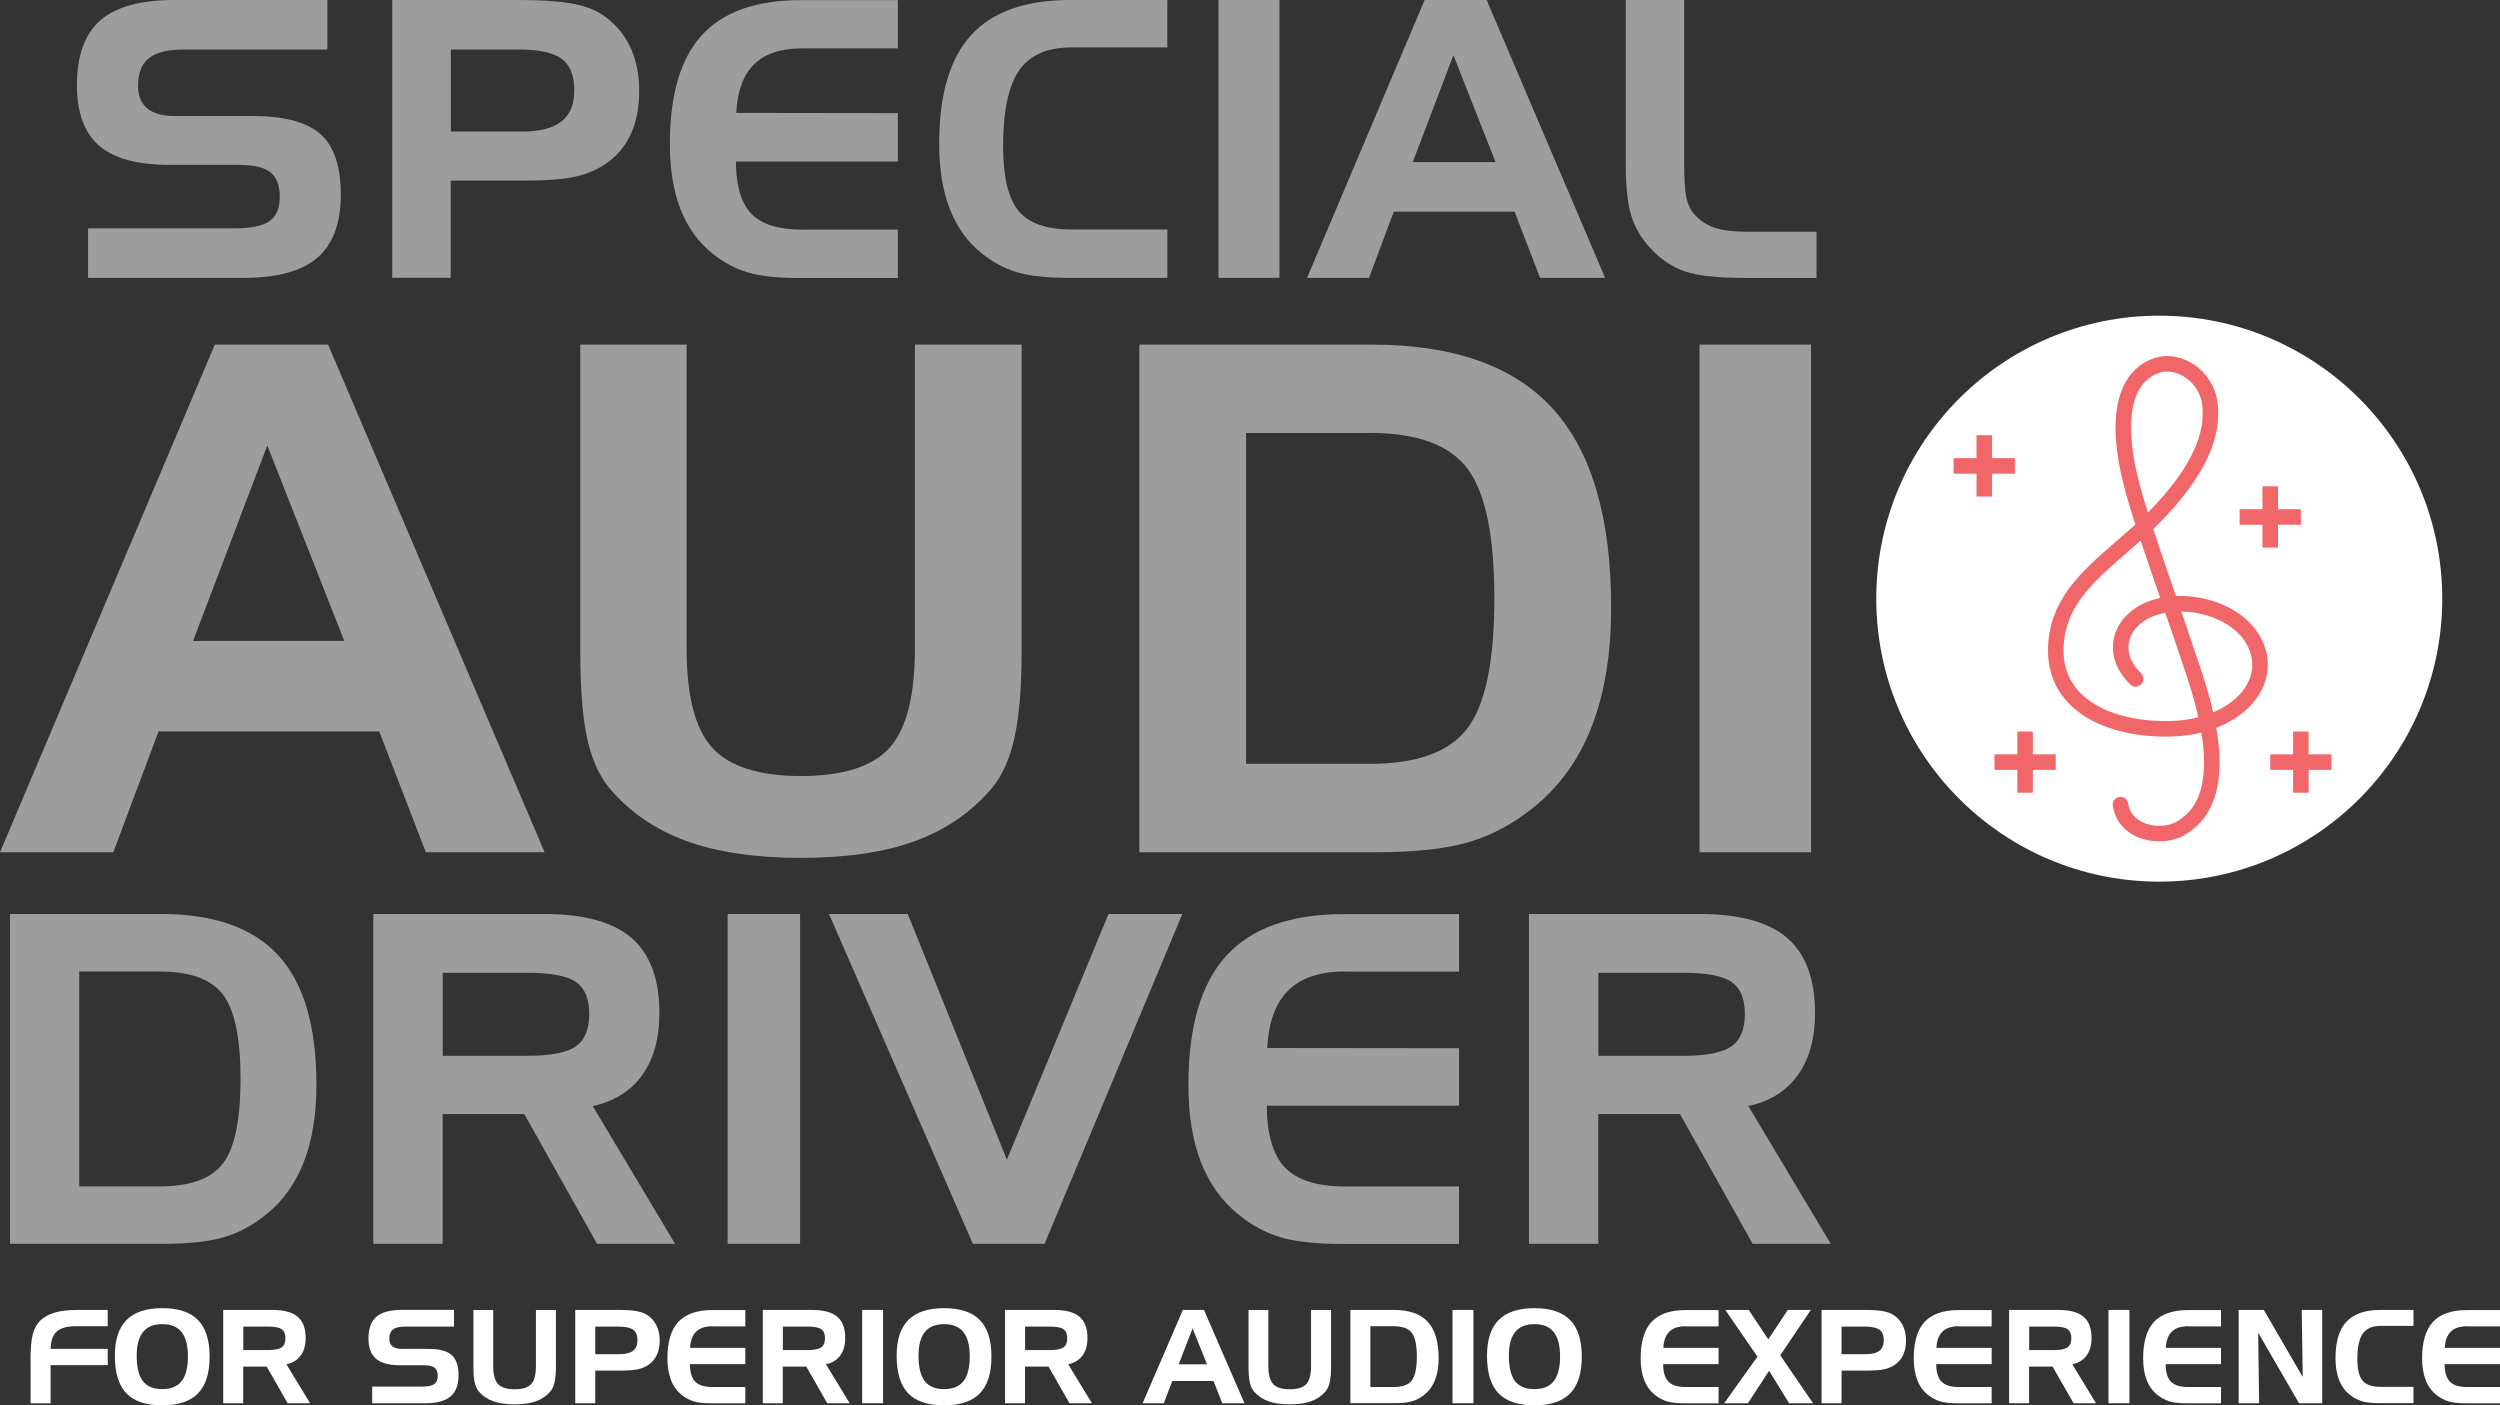 <?xml version="1.0" encoding="UTF-8"?>
<svg id="Layer_2" data-name="Layer 2" xmlns="http://www.w3.org/2000/svg" viewBox="0 0 336.33 189.04">
  <rect x="0" y="0" width="336.33" height="189.04" fill="#333333" stroke="none"/>
  <defs>
    <style>
      .cls-1 {
        fill: #fff;
      }

      .cls-2 {
        stroke-linecap: round;
        stroke-miterlimit: 10;
      }

      .cls-2, .cls-3 {
        fill: none;
        stroke: #f06669;
        stroke-width: 2.09px;
      }

      .cls-4 {
        opacity: .52;
      }

      .cls-3 {
        stroke-linejoin: round;
      }
    </style>
  </defs>
  <g id="Layer_1-2" data-name="Layer 1">
    <g>
      <g>
        <path class="cls-1" d="M4.11,183.01c0-1.6,.1-2.77,.3-3.52,.2-.75,.53-1.36,1.01-1.83,.49-.48,1.14-.84,1.95-1.08,.81-.23,1.82-.35,3.03-.35h4.09v2.19h-4.32c-1.16,0-2.01,.24-2.54,.72-.53,.48-.8,1.26-.82,2.33h7.68v2.18H6.81v5.14h-2.69v-5.77Z"/>
        <path class="cls-1" d="M15.45,182.38c0-2.16,.53-3.76,1.58-4.81s2.65-1.58,4.8-1.58,3.77,.53,4.81,1.6c1.04,1.06,1.56,2.71,1.56,4.93s-.52,3.86-1.56,4.93c-1.04,1.07-2.64,1.61-4.81,1.61s-3.8-.54-4.83-1.61c-1.03-1.08-1.55-2.76-1.55-5.05Zm6.37-4.24c-1.15,0-2.01,.35-2.58,1.06-.57,.71-.85,1.77-.85,3.2,0,1.55,.28,2.68,.83,3.4,.55,.72,1.42,1.08,2.61,1.08s2.04-.36,2.6-1.07c.56-.71,.85-1.81,.85-3.3s-.28-2.59-.85-3.3c-.56-.71-1.43-1.07-2.6-1.07Z"/>
        <path class="cls-1" d="M30.04,176.23h6.61c1.54,0,2.67,.3,3.39,.91,.72,.61,1.08,1.56,1.08,2.86,0,.96-.22,1.75-.67,2.36s-1.08,1-1.92,1.18l3.19,5.24h-3.02l-2.82-4.93h-3.16v4.93h-2.69v-12.55Zm5.98,2.24h-3.29v3.16h3.29c.89,0,1.51-.12,1.86-.36s.52-.65,.52-1.23-.17-.98-.51-1.22c-.34-.24-.96-.35-1.87-.35Z"/>
        <path class="cls-1" d="M61.08,178.47h-6.64c-.71,0-1.24,.13-1.57,.39-.33,.26-.5,.68-.5,1.25,0,.46,.14,.8,.43,1.02,.28,.23,.71,.34,1.27,.34h3.55c1.47,0,2.52,.27,3.14,.82,.62,.55,.93,1.46,.93,2.73s-.36,2.24-1.08,2.85c-.72,.61-1.85,.91-3.39,.91h-7.15v-2.24h6.73c.76,0,1.3-.11,1.62-.33,.31-.22,.47-.58,.47-1.09s-.14-.9-.43-1.12c-.29-.22-.78-.33-1.47-.33h-3.17c-1.47,0-2.55-.29-3.23-.87-.68-.58-1.02-1.49-1.02-2.74,0-1.33,.36-2.3,1.07-2.92,.72-.61,1.85-.92,3.41-.92h7.03v2.24Z"/>
        <path class="cls-1" d="M66.35,176.23v7.51c0,1.17,.22,1.99,.65,2.46s1.17,.7,2.23,.7,1.8-.23,2.23-.69,.64-1.28,.64-2.46v-7.51h2.69v7.58c0,.89-.06,1.6-.18,2.13s-.31,.95-.57,1.25c-.51,.59-1.15,1.03-1.92,1.31-.77,.28-1.73,.42-2.88,.42s-2.11-.14-2.89-.42c-.78-.28-1.42-.71-1.93-1.31-.26-.3-.44-.71-.56-1.22-.12-.51-.17-1.23-.17-2.16v-7.58h2.68Z"/>
        <path class="cls-1" d="M77.39,176.23h5.83c.98,0,1.77,.05,2.36,.15,.58,.1,1.05,.26,1.4,.47,.58,.36,1.02,.84,1.32,1.43,.3,.59,.45,1.27,.45,2.04s-.12,1.4-.37,1.93c-.24,.54-.61,.98-1.11,1.34-.42,.29-.9,.5-1.44,.62-.54,.12-1.37,.18-2.49,.18h-3.26v4.39h-2.69v-12.55Zm5.8,2.24h-3.11v3.71h3.28c.81,0,1.41-.15,1.81-.46s.59-.77,.59-1.4c0-.67-.19-1.15-.58-1.43-.39-.28-1.05-.42-1.99-.42Z"/>
        <path class="cls-1" d="M95.86,178.42c-.97,0-1.71,.24-2.2,.72-.5,.48-.77,1.21-.82,2.19h7.43v2.19h-7.45c0,1.09,.24,1.88,.71,2.36,.47,.48,1.24,.72,2.33,.72h4.41v2.19h-4.54c-1,0-1.79-.08-2.36-.25s-1.11-.45-1.62-.85c-.65-.51-1.15-1.18-1.47-2s-.49-1.81-.49-2.95c0-2.22,.49-3.86,1.47-4.91s2.5-1.58,4.55-1.58h4.46v2.19h-4.41Z"/>
        <path class="cls-1" d="M102.63,176.23h6.61c1.54,0,2.67,.3,3.39,.91,.72,.61,1.08,1.56,1.08,2.86,0,.96-.22,1.75-.67,2.36s-1.08,1-1.92,1.18l3.19,5.24h-3.02l-2.82-4.93h-3.16v4.93h-2.69v-12.55Zm5.98,2.24h-3.29v3.16h3.29c.89,0,1.51-.12,1.86-.36s.52-.65,.52-1.23-.17-.98-.51-1.22c-.34-.24-.96-.35-1.87-.35Z"/>
        <path class="cls-1" d="M118.8,188.78h-2.81v-12.55h2.81v12.55Z"/>
        <path class="cls-1" d="M120.63,182.38c0-2.16,.53-3.76,1.58-4.81s2.65-1.58,4.8-1.58,3.77,.53,4.81,1.6c1.04,1.06,1.56,2.71,1.56,4.93s-.52,3.86-1.56,4.93c-1.04,1.07-2.64,1.61-4.81,1.61s-3.8-.54-4.83-1.61c-1.03-1.08-1.55-2.76-1.55-5.05Zm6.37-4.24c-1.15,0-2.01,.35-2.58,1.06-.57,.71-.85,1.77-.85,3.2,0,1.55,.28,2.68,.83,3.4,.55,.72,1.42,1.08,2.61,1.08s2.04-.36,2.6-1.07c.56-.71,.85-1.81,.85-3.3s-.28-2.59-.85-3.3c-.56-.71-1.43-1.07-2.6-1.07Z"/>
        <path class="cls-1" d="M135.22,176.23h6.61c1.54,0,2.67,.3,3.39,.91,.72,.61,1.08,1.56,1.08,2.86,0,.96-.22,1.75-.67,2.36s-1.08,1-1.92,1.18l3.19,5.24h-3.02l-2.82-4.93h-3.16v4.93h-2.69v-12.55Zm5.98,2.24h-3.29v3.16h3.29c.89,0,1.51-.12,1.86-.36s.52-.65,.52-1.23-.17-.98-.51-1.22c-.34-.24-.96-.35-1.87-.35Z"/>
        <path class="cls-1" d="M159.12,176.23h2.85l5.45,12.55h-2.99l-1.17-2.99h-5.55l-1.14,2.99h-2.85l5.41-12.55Zm1.32,2.49l-1.87,4.83h3.81l-1.94-4.83Z"/>
        <path class="cls-1" d="M170.63,176.23v7.51c0,1.17,.22,1.99,.65,2.46s1.17,.7,2.23,.7,1.8-.23,2.23-.69,.64-1.28,.64-2.46v-7.51h2.69v7.58c0,.89-.06,1.6-.18,2.13s-.31,.95-.57,1.25c-.51,.59-1.15,1.03-1.92,1.31-.77,.28-1.73,.42-2.88,.42s-2.11-.14-2.89-.42c-.78-.28-1.42-.71-1.93-1.31-.26-.3-.44-.71-.56-1.22-.12-.51-.17-1.23-.17-2.16v-7.58h2.68Z"/>
        <path class="cls-1" d="M181.67,176.23h5.85c2.06,0,3.57,.53,4.55,1.58,.98,1.06,1.47,2.69,1.47,4.91,0,1.14-.16,2.13-.49,2.95-.33,.82-.82,1.49-1.47,2-.5,.4-1.04,.68-1.62,.85s-1.36,.25-2.36,.25h-5.93v-12.55Zm5.8,2.19h-3.11v8.18h3.11c1.19,0,2.01-.29,2.46-.88,.45-.59,.68-1.66,.68-3.21s-.23-2.62-.68-3.21-1.27-.88-2.46-.88Z"/>
        <path class="cls-1" d="M198.22,188.78h-2.81v-12.55h2.81v12.55Z"/>
        <path class="cls-1" d="M200.05,182.38c0-2.16,.53-3.76,1.58-4.81s2.65-1.58,4.8-1.58,3.77,.53,4.81,1.6c1.04,1.06,1.56,2.71,1.56,4.93s-.52,3.86-1.56,4.93c-1.04,1.07-2.64,1.61-4.81,1.61s-3.8-.54-4.83-1.61c-1.03-1.08-1.55-2.76-1.55-5.05Zm6.37-4.24c-1.15,0-2.01,.35-2.58,1.06-.57,.71-.85,1.77-.85,3.2,0,1.55,.28,2.68,.83,3.4,.55,.72,1.42,1.08,2.61,1.08s2.04-.36,2.6-1.07c.56-.71,.85-1.81,.85-3.3s-.28-2.59-.85-3.3c-.56-.71-1.43-1.07-2.6-1.07Z"/>
        <path class="cls-1" d="M226.79,178.42c-.97,0-1.71,.24-2.2,.72-.5,.48-.77,1.21-.82,2.19h7.43v2.19h-7.45c0,1.09,.24,1.88,.71,2.36,.47,.48,1.24,.72,2.33,.72h4.41v2.19h-4.54c-1,0-1.79-.08-2.36-.25s-1.11-.45-1.62-.85c-.65-.51-1.15-1.18-1.47-2s-.49-1.81-.49-2.95c0-2.22,.49-3.86,1.47-4.91s2.5-1.58,4.55-1.58h4.46v2.19h-4.41Z"/>
        <path class="cls-1" d="M236.43,182.51l-4.32-6.28h3.15l2.63,3.96,2.62-3.96h3.1l-4.11,6.1,4.41,6.45h-3.22l-2.69-4.37-2.85,4.37h-3.19l4.47-6.27Z"/>
        <path class="cls-1" d="M245.06,176.23h5.83c.98,0,1.77,.05,2.36,.15,.58,.1,1.05,.26,1.4,.47,.58,.36,1.02,.84,1.32,1.43,.3,.59,.45,1.27,.45,2.04s-.12,1.4-.37,1.93c-.24,.54-.61,.98-1.11,1.34-.42,.29-.9,.5-1.44,.62-.54,.12-1.37,.18-2.49,.18h-3.26v4.39h-2.69v-12.55Zm5.8,2.24h-3.11v3.71h3.28c.81,0,1.41-.15,1.81-.46s.59-.77,.59-1.4c0-.67-.19-1.15-.58-1.43-.39-.28-1.05-.42-1.99-.42Z"/>
        <path class="cls-1" d="M263.53,178.42c-.97,0-1.71,.24-2.2,.72-.5,.48-.77,1.21-.82,2.19h7.43v2.19h-7.45c0,1.09,.24,1.88,.71,2.36,.47,.48,1.24,.72,2.33,.72h4.41v2.19h-4.54c-1,0-1.79-.08-2.36-.25s-1.11-.45-1.62-.85c-.65-.51-1.15-1.18-1.47-2s-.49-1.81-.49-2.95c0-2.22,.49-3.86,1.47-4.91s2.5-1.58,4.55-1.58h4.46v2.19h-4.41Z"/>
        <path class="cls-1" d="M270.3,176.23h6.61c1.54,0,2.67,.3,3.39,.91,.72,.61,1.08,1.56,1.08,2.86,0,.96-.22,1.75-.67,2.36s-1.08,1-1.92,1.18l3.19,5.24h-3.02l-2.82-4.93h-3.16v4.93h-2.69v-12.55Zm5.98,2.24h-3.29v3.16h3.29c.89,0,1.51-.12,1.86-.36s.52-.65,.52-1.23-.17-.98-.51-1.22c-.34-.24-.96-.35-1.87-.35Z"/>
        <path class="cls-1" d="M286.47,188.78h-2.81v-12.55h2.81v12.55Z"/>
        <path class="cls-1" d="M294.39,178.42c-.97,0-1.71,.24-2.2,.72-.5,.48-.77,1.21-.82,2.19h7.43v2.19h-7.45c0,1.09,.24,1.88,.71,2.36,.47,.48,1.24,.72,2.33,.72h4.41v2.19h-4.54c-1,0-1.79-.08-2.36-.25s-1.11-.45-1.62-.85c-.65-.51-1.15-1.18-1.47-2s-.49-1.81-.49-2.95c0-2.22,.49-3.86,1.47-4.91s2.5-1.58,4.55-1.58h4.46v2.19h-4.41Z"/>
        <path class="cls-1" d="M301.16,176.23h3.4l5.23,9.02-.13-9.02h2.75v12.55h-3.12l-5.49-9.49,.12,9.49h-2.75v-12.55Z"/>
        <path class="cls-1" d="M320.27,178.37c-1.11,0-1.91,.35-2.4,1.04-.49,.69-.73,1.83-.73,3.42,0,1.38,.23,2.35,.7,2.91s1.28,.84,2.43,.84h4.42v2.19h-4.55c-1,0-1.79-.08-2.36-.25-.57-.17-1.11-.45-1.62-.85-.65-.51-1.15-1.18-1.47-2-.33-.82-.49-1.81-.49-2.95,0-2.22,.49-3.86,1.47-4.91s2.5-1.58,4.55-1.58h4.47v2.14h-4.42Z"/>
        <path class="cls-1" d="M331.92,178.42c-.97,0-1.71,.24-2.2,.72-.5,.48-.77,1.21-.82,2.19h7.43v2.19h-7.45c0,1.09,.24,1.88,.71,2.36,.47,.48,1.24,.72,2.33,.72h4.41v2.19h-4.54c-1,0-1.79-.08-2.36-.25s-1.11-.45-1.62-.85c-.65-.51-1.15-1.18-1.47-2s-.49-1.81-.49-2.95c0-2.22,.49-3.86,1.47-4.91s2.5-1.58,4.55-1.58h4.46v2.19h-4.41Z"/>
      </g>
      <g class="cls-4">
        <path class="cls-1" d="M44.05,6.66H24.62c-2.08,0-3.62,.39-4.59,1.17-.98,.78-1.46,2.02-1.46,3.71,0,1.36,.42,2.37,1.25,3.05,.83,.68,2.07,1.02,3.71,1.02h10.4c4.31,0,7.37,.81,9.19,2.44,1.82,1.63,2.73,4.34,2.73,8.14s-1.05,6.67-3.15,8.48c-2.1,1.81-5.41,2.71-9.92,2.71H11.85v-6.66H31.54c2.24,0,3.81-.33,4.73-.98,.92-.65,1.37-1.73,1.37-3.24s-.42-2.67-1.26-3.33c-.84-.66-2.28-.99-4.31-.99h-9.28c-4.31,0-7.46-.86-9.45-2.58-1.99-1.72-2.99-4.44-2.99-8.15,0-3.97,1.05-6.87,3.14-8.7S18.91,0,23.47,0h20.57V6.66Z"/>
        <path class="cls-1" d="M52.79,0h17.06c2.88,0,5.18,.15,6.89,.44,1.71,.3,3.08,.77,4.09,1.41,1.69,1.09,2.98,2.5,3.85,4.26,.87,1.75,1.31,3.78,1.31,6.06s-.36,4.16-1.07,5.76c-.71,1.6-1.8,2.93-3.25,3.98-1.22,.87-2.62,1.48-4.21,1.84-1.59,.37-4.01,.55-7.29,.55h-9.54v13.07h-7.86V0Zm16.96,6.66h-9.1v11.04h9.59c2.37,0,4.14-.45,5.29-1.36,1.15-.91,1.73-2.29,1.73-4.16,0-2-.56-3.42-1.69-4.26-1.13-.84-3.06-1.26-5.81-1.26Z"/>
        <path class="cls-1" d="M107.89,6.51c-2.84,0-4.99,.71-6.44,2.14s-2.25,3.6-2.4,6.54l21.74,.03v6.51h-21.79c.02,3.25,.71,5.59,2.07,7.02,1.36,1.42,3.64,2.14,6.82,2.14h12.9v6.51h-13.28c-2.93,0-5.24-.25-6.91-.75-1.68-.5-3.25-1.34-4.73-2.53-1.92-1.53-3.35-3.51-4.31-5.96-.96-2.45-1.44-5.38-1.44-8.79,0-6.61,1.43-11.49,4.29-14.63s7.3-4.72,13.32-4.72h13.06V6.51h-12.9Z"/>
        <path class="cls-1" d="M144.13,6.38c-3.25,0-5.6,1.03-7.03,3.1-1.43,2.07-2.15,5.47-2.15,10.2,0,4.1,.69,6.99,2.06,8.67,1.37,1.68,3.75,2.52,7.12,2.52h12.92v6.51h-13.3c-2.93,0-5.24-.25-6.92-.75s-3.25-1.34-4.73-2.53c-1.92-1.53-3.35-3.51-4.31-5.96-.96-2.45-1.44-5.38-1.44-8.79,0-6.61,1.43-11.49,4.3-14.63,2.86-3.14,7.31-4.72,13.32-4.72h13.07V6.38h-12.92Z"/>
        <path class="cls-1" d="M172.13,37.38h-8.21V0h8.21V37.38Z"/>
        <path class="cls-1" d="M191.66,0h8.34l15.94,37.38h-8.75l-3.43-8.9h-16.25l-3.33,8.9h-8.34L191.66,0Zm3.87,7.42l-5.47,14.39h11.14l-5.67-14.39Z"/>
        <path class="cls-1" d="M234.43,37.38c-3.49,0-6.09-.29-7.78-.88-1.7-.58-3.21-1.6-4.55-3.04-1.24-1.29-2.11-2.75-2.62-4.37-.51-1.63-.76-3.92-.76-6.87V0h7.86V21.97c0,2.19,.1,3.73,.29,4.62,.19,.89,.53,1.61,1,2.15,.75,.88,1.66,1.51,2.75,1.88,1.08,.37,2.58,.56,4.5,.56h9.26v6.21h-9.94Z"/>
      </g>
      <g class="cls-4">
        <g>
          <path class="cls-1" d="M1.34,122.96H21.65c7.14,0,12.42,1.87,15.82,5.6,3.4,3.73,5.1,9.52,5.1,17.37,0,4.04-.57,7.52-1.71,10.43-1.14,2.91-2.84,5.27-5.12,7.08-1.75,1.41-3.62,2.41-5.61,3-1.99,.59-4.73,.89-8.21,.89H1.34v-44.37Zm20.13,7.73H10.66v28.92h10.81c4.12,0,6.97-1.04,8.54-3.11,1.57-2.07,2.35-5.86,2.35-11.35s-.79-9.25-2.35-11.33c-1.57-2.08-4.42-3.12-8.54-3.12Z"/>
          <path class="cls-1" d="M50.23,122.96h22.97c5.35,0,9.28,1.08,11.77,3.23,2.49,2.15,3.74,5.52,3.74,10.11,0,3.4-.77,6.18-2.31,8.33s-3.76,3.54-6.66,4.17l11.08,18.53h-10.5l-9.78-17.45h-10.99v17.45h-9.33v-44.37Zm20.77,7.91h-11.44v11.17h11.44c3.1,0,5.25-.42,6.46-1.27,1.21-.84,1.81-2.29,1.81-4.35s-.59-3.47-1.77-4.3c-1.18-.83-3.35-1.25-6.5-1.25Z"/>
          <path class="cls-1" d="M107.64,167.33h-9.75v-44.37h9.75v44.37Z"/>
          <path class="cls-1" d="M130.88,167.33l-19.35-44.37h10.59l13.34,33.05,13.67-33.05h9.93l-18.53,44.37h-9.66Z"/>
          <path class="cls-1" d="M180.97,130.69c-3.38,0-5.92,.85-7.64,2.54-1.72,1.69-2.67,4.28-2.85,7.76l25.81,.03v7.73h-25.87c.02,3.86,.84,6.64,2.46,8.33,1.62,1.69,4.32,2.54,8.09,2.54h15.31v7.73h-15.77c-3.48,0-6.21-.3-8.21-.89-1.99-.59-3.86-1.59-5.61-3-2.27-1.81-3.98-4.17-5.11-7.08-1.14-2.91-1.7-6.38-1.7-10.43,0-7.85,1.7-13.64,5.1-17.37,3.4-3.73,8.67-5.6,15.81-5.6h15.5v7.73h-15.31Z"/>
          <path class="cls-1" d="M205.7,122.96h22.97c5.35,0,9.28,1.08,11.77,3.23,2.49,2.15,3.74,5.52,3.74,10.11,0,3.4-.77,6.18-2.31,8.33s-3.76,3.54-6.66,4.17l11.08,18.53h-10.5l-9.78-17.45h-10.99v17.45h-9.33v-44.37Zm20.77,7.91h-11.44v11.17h11.44c3.1,0,5.25-.42,6.46-1.27,1.21-.84,1.81-2.29,1.81-4.35s-.59-3.47-1.77-4.3c-1.18-.83-3.35-1.25-6.5-1.25Z"/>
        </g>
      </g>
      <g class="cls-4">
        <path class="cls-1" d="M28.9,46.36h15.24l29.13,68.3h-15.98l-6.27-16.26H21.33l-6.09,16.26H0L28.9,46.36Zm7.06,13.57l-9.99,26.3h20.35l-10.36-26.3Z"/>
        <path class="cls-1" d="M92.37,46.36v40.89c0,6.38,1.15,10.83,3.46,13.36,2.31,2.52,6.28,3.79,11.92,3.79s9.6-1.25,11.89-3.76c2.29-2.51,3.44-6.97,3.44-13.38V46.36h14.36v41.26c0,4.83-.32,8.69-.95,11.57-.64,2.88-1.65,5.16-3.04,6.83-2.73,3.22-6.16,5.59-10.29,7.11-4.14,1.52-9.27,2.28-15.4,2.28s-11.28-.76-15.45-2.28c-4.17-1.52-7.61-3.89-10.34-7.11-1.36-1.64-2.35-3.86-2.97-6.64-.62-2.79-.93-6.71-.93-11.75V46.36h14.31Z"/>
        <path class="cls-1" d="M153.28,46.36h31.27c11,0,19.11,2.87,24.35,8.62,5.23,5.75,7.85,14.66,7.85,26.74,0,6.23-.88,11.58-2.62,16.05-1.75,4.48-4.38,8.11-7.88,10.9-2.69,2.17-5.58,3.71-8.64,4.62-3.07,.91-7.28,1.37-12.64,1.37h-31.69V46.36Zm30.99,11.89h-16.63v44.51h16.63c6.35,0,10.73-1.59,13.15-4.79s3.62-9.01,3.62-17.47-1.21-14.24-3.62-17.45-6.8-4.81-13.15-4.81Z"/>
        <path class="cls-1" d="M243.65,114.66h-15.01V46.36h15.01V114.66Z"/>
        <path class="cls-1" d="M255.35,79.81c0-11.74,2.81-20.47,8.43-26.21,5.62-5.73,14.17-8.6,25.65-8.6s20.14,2.9,25.7,8.69c5.56,5.79,8.33,14.73,8.33,26.81s-2.78,21.03-8.33,26.86c-5.56,5.82-14.12,8.74-25.7,8.74s-20.31-2.93-25.82-8.78c-5.51-5.85-8.26-15.02-8.26-27.51Zm34.08-23.09c-6.16,0-10.76,1.92-13.81,5.76s-4.57,9.65-4.57,17.42c0,8.43,1.48,14.6,4.43,18.52,2.95,3.92,7.6,5.88,13.94,5.88s10.88-1.94,13.9-5.83c3.02-3.89,4.52-9.87,4.52-17.96s-1.51-14.11-4.52-17.98c-3.02-3.87-7.65-5.81-13.9-5.81Z"/>
      </g>
      <circle class="cls-1" cx="290.49" cy="80.54" r="38.07"/>
      <g>
        <line class="cls-3" x1="305.42" y1="65.43" x2="305.42" y2="73.67"/>
        <line class="cls-3" x1="309.54" y1="69.55" x2="301.3" y2="69.55"/>
        <line class="cls-3" x1="309.54" y1="98.41" x2="309.54" y2="106.65"/>
        <line class="cls-3" x1="313.66" y1="102.53" x2="305.42" y2="102.53"/>
        <line class="cls-3" x1="266.95" y1="58.56" x2="266.95" y2="66.8"/>
        <line class="cls-3" x1="271.07" y1="62.68" x2="262.82" y2="62.68"/>
        <line class="cls-3" x1="272.44" y1="98.41" x2="272.44" y2="106.65"/>
        <line class="cls-3" x1="276.56" y1="102.53" x2="268.32" y2="102.53"/>
        <path class="cls-2" d="M285.27,108.25c.61,3.87,5.44,4.67,8.02,3.23,3.63-2.03,6.48-7.09,1.9-20.83-5.03-15.1-8.17-23-9.15-28.85-1.31-7.74,.81-11.56,4.17-12.65,2.9-.94,6.65,1.41,7.1,5.22,.47,3.99-1.28,8.89-7.54,15.26-5.6,5.7-13.33,9.62-13.2,18.05,.1,7.14,7.16,10.5,15.26,10.37,8.1-.12,13.47-5.15,11.97-10.36-1.49-5.22-8.69-7.51-13.75-6.02-4.56,1.34-6.56,5.93-2.73,9.66"/>
      </g>
    </g>
  </g>
</svg>